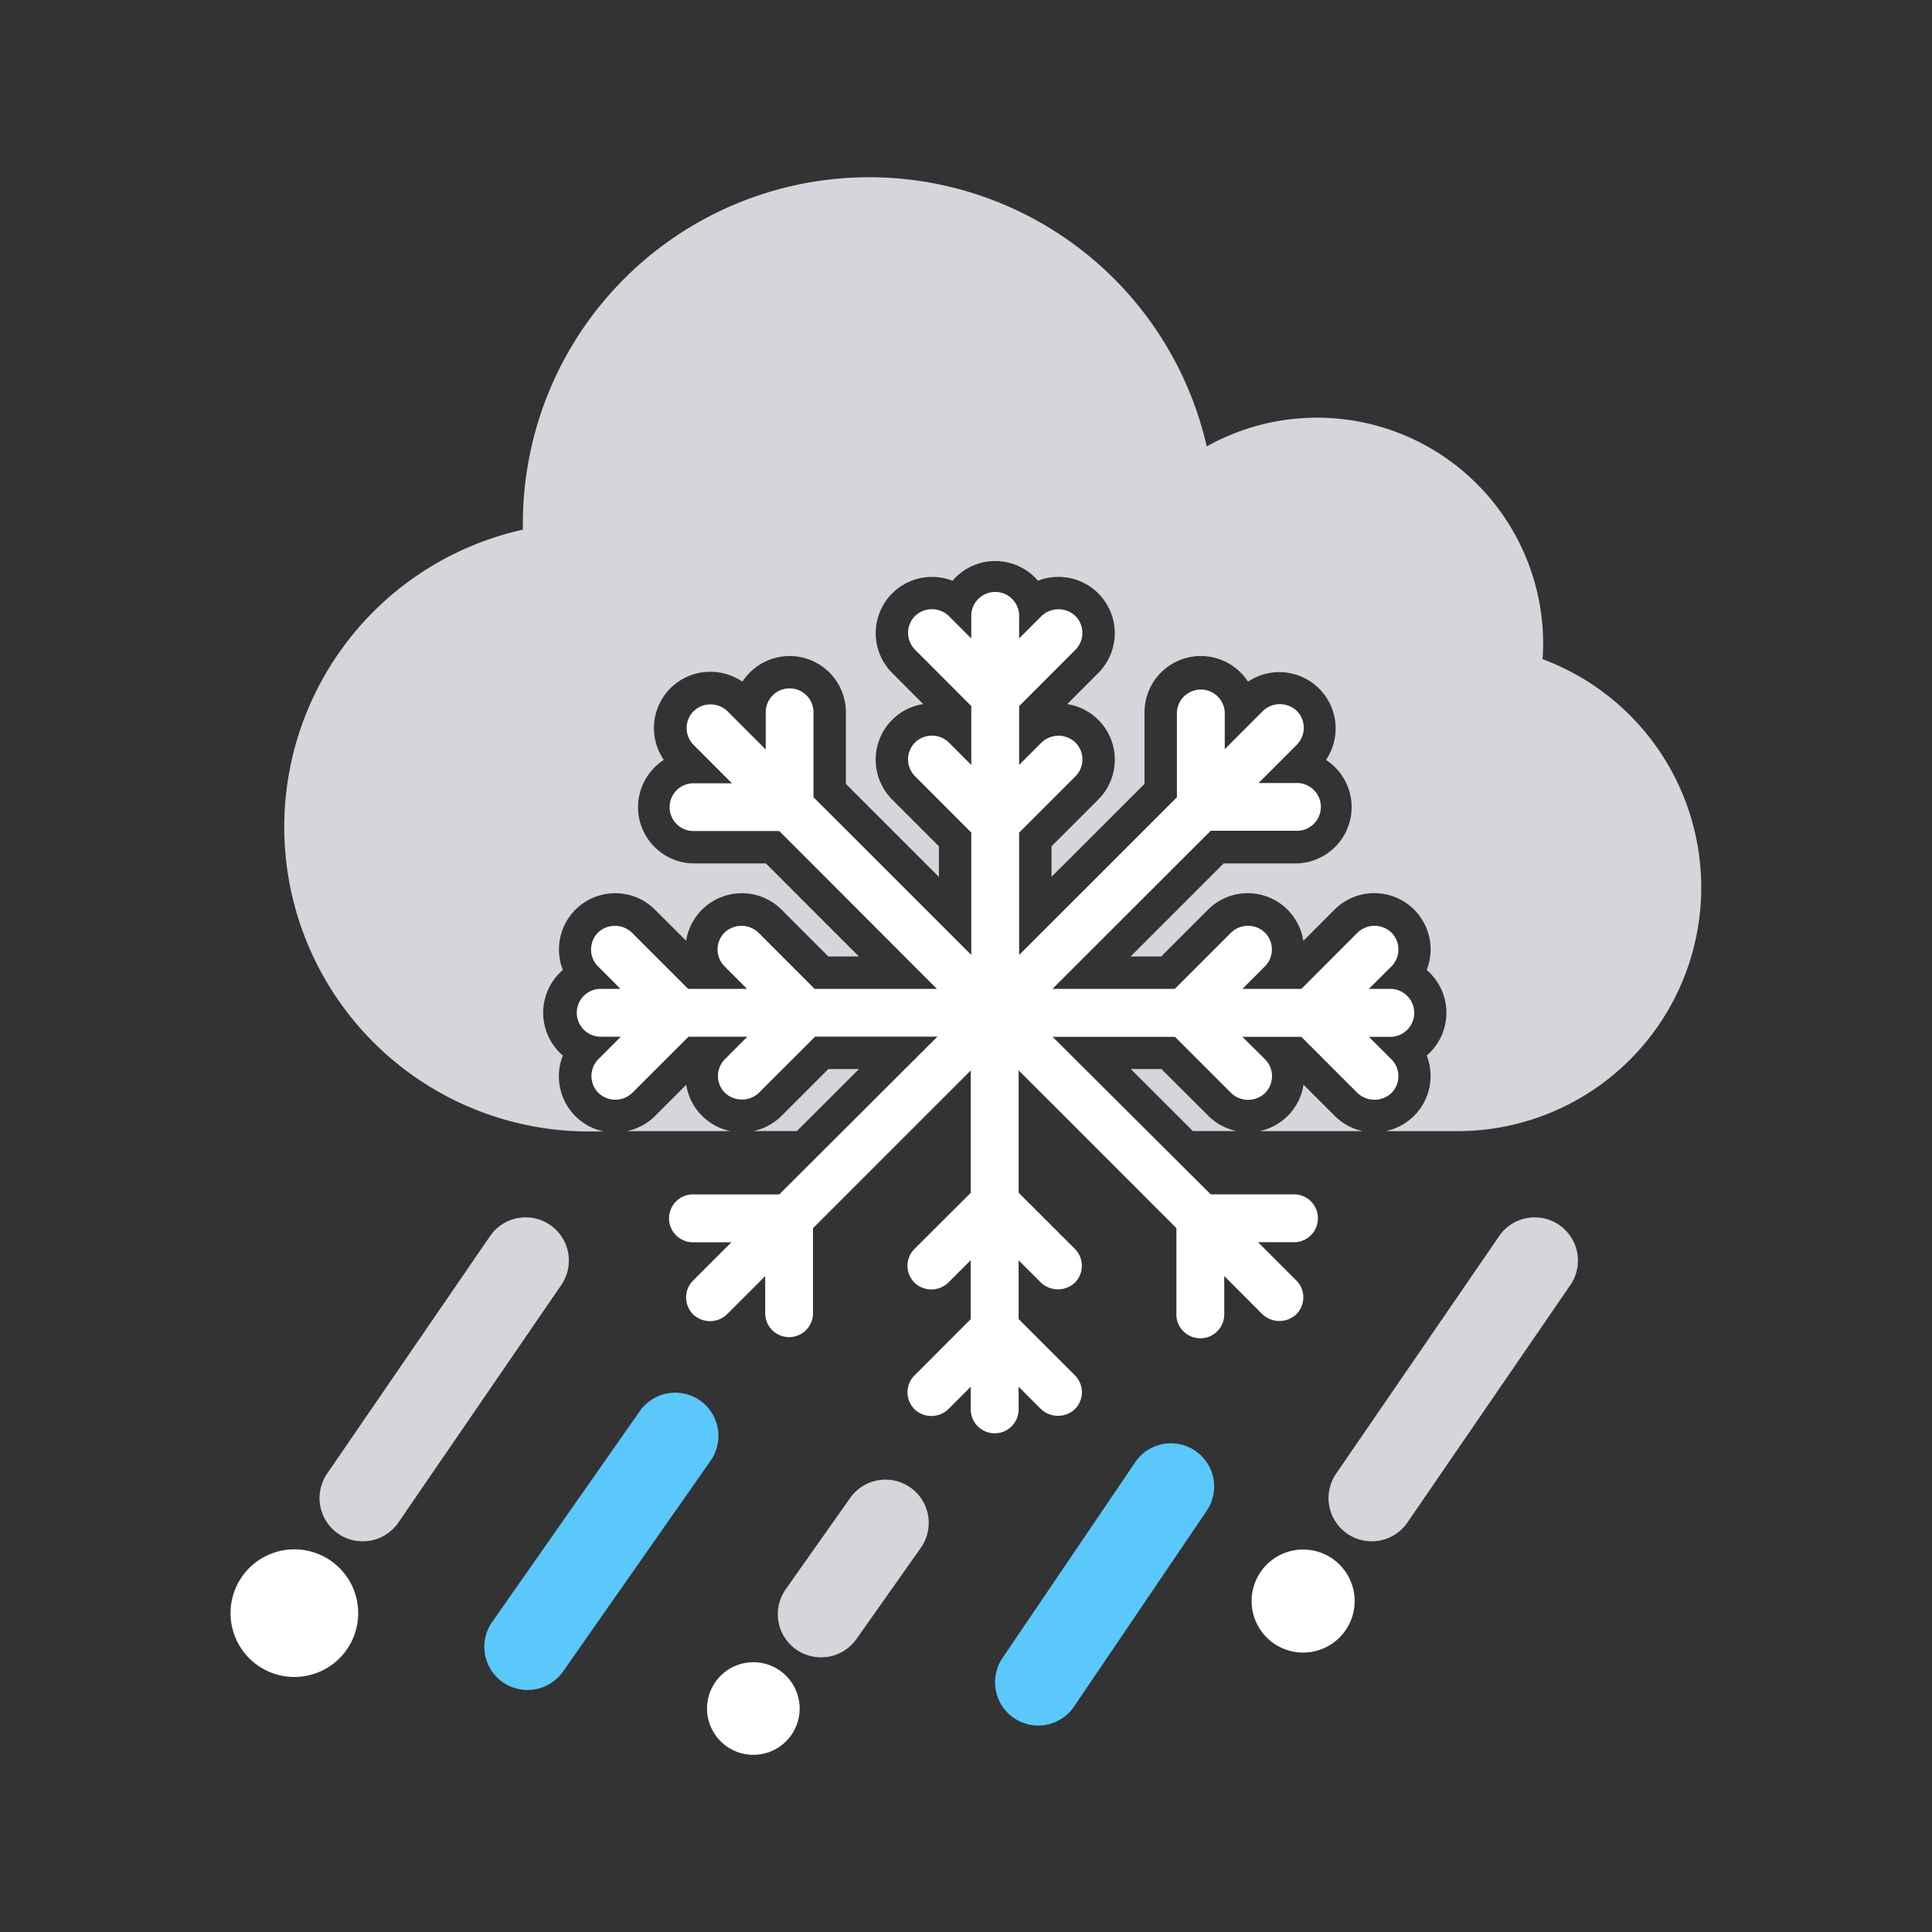 <svg id="ios-style" xmlns="http://www.w3.org/2000/svg" viewBox="0 0 300 300"><rect x="0" y="0" width="300" height="300" fill="#333333" stroke="none"/><defs><style>.cls-1{fill:#d5d6db;}.cls-2{fill:#fff;}.cls-3{fill:#5ac8fa;}</style></defs><path class="cls-1" d="M133.38,166h-4.75l-7.26,7.26a8.72,8.72,0,0,1-4.39,2.37h6.76Z"/><path class="cls-1" d="M180.34,166h-4.75l9.64,9.63H192a8.76,8.76,0,0,1-4.38-2.38Z"/><path class="cls-1" d="M109,173.25a8.62,8.62,0,0,1-2.44-4.81l-4.83,4.83a8.71,8.71,0,0,1-4.37,2.37h16.06A8.81,8.81,0,0,1,109,173.25Z"/><path class="cls-1" d="M239.53,102.34c.05-.78.09-1.56.09-2.35a35.11,35.11,0,0,0-52.24-30.67,53.77,53.77,0,0,0-106.19,12c0,.3,0,.62,0,.93a47.28,47.28,0,0,0,10.27,93.44h2.27A8.75,8.75,0,0,1,87.4,163.9a8.74,8.74,0,0,1,0-13.28,8.73,8.73,0,0,1,8.14-11.92,8.67,8.67,0,0,1,6.17,2.56l4.83,4.82a8.76,8.76,0,0,1,8.64-7.38,8.72,8.72,0,0,1,6.19,2.56l7.25,7.26h4.75l-14.44-14.45H107.83A8.73,8.73,0,0,1,103.08,118a8.73,8.73,0,0,1,7.2-13.68,8.75,8.75,0,0,1,5,1.53,8.74,8.74,0,0,1,16.07,4.75v11.12l14.44,14.44v-4.75l-7.26-7.26a8.76,8.76,0,0,1,0-12.37,8.66,8.66,0,0,1,4.83-2.45l-4.83-4.84a8.74,8.74,0,0,1,9.37-14.31,8.73,8.73,0,0,1,13.28,0,8.52,8.52,0,0,1,3.18-.6,8.74,8.74,0,0,1,6.18,14.92l-4.82,4.83a8.74,8.74,0,0,1,4.82,14.82l-7.26,7.26v4.74l14.44-14.43V110.6a8.74,8.74,0,0,1,16.07-4.75A8.74,8.74,0,0,1,205.9,118a8.74,8.74,0,0,1-4.75,16.07H190l-14.44,14.45h4.75l7.26-7.26a8.73,8.73,0,0,1,14.81,4.84l4.83-4.84a8.74,8.74,0,0,1,14.33,9.36,8.74,8.74,0,0,1,0,13.28,8.74,8.74,0,0,1-6.37,11.74h11.16a37.83,37.83,0,0,0,13.16-73.3Z"/><path class="cls-1" d="M207.23,173.25l-4.82-4.81a8.73,8.73,0,0,1-6.82,7.2h16A8.78,8.78,0,0,1,207.23,173.25Z"/><path class="cls-2" d="M219.6,157.27a3.72,3.72,0,0,0-3.72-3.72h-3.32l3.5-3.49a3.72,3.72,0,0,0,0-5.25,3.81,3.81,0,0,0-5.25,0l-8.73,8.74h-9.15l3.48-3.49a3.71,3.71,0,0,0,0-5.25,3.79,3.79,0,0,0-5.24,0l-8.74,8.74h-19L188,129h13.2a3.71,3.71,0,1,0,0-7.41h-5.77l5.94-5.95a3.73,3.73,0,0,0,0-5.25,3.82,3.82,0,0,0-5.26,0l-5.93,5.94V110.6a3.72,3.72,0,0,0-7.43,0v13.2l-24.5,24.49v-19l8.74-8.74a3.71,3.71,0,0,0,0-5.25,3.8,3.8,0,0,0-5.26,0l-3.48,3.48v-9.13l8.74-8.75a3.73,3.73,0,0,0,0-5.25,3.84,3.84,0,0,0-5.26,0l-3.48,3.48v-3.3a3.72,3.72,0,1,0-7.43,0v3.31l-3.49-3.49a3.79,3.79,0,0,0-5.24,0,3.71,3.71,0,0,0,0,5.24l8.73,8.75v9.14l-3.49-3.49a3.77,3.77,0,0,0-5.24,0,3.71,3.71,0,0,0,0,5.25l8.73,8.74v19l-24.5-24.49V110.6a3.71,3.71,0,1,0-7.42,0v5.78l-5.95-5.95a3.79,3.79,0,0,0-5.24,0,3.71,3.71,0,0,0,0,5.25l5.94,5.95h-5.77a3.71,3.71,0,1,0,0,7.41H121l24.49,24.51h-19l-8.73-8.74a3.81,3.81,0,0,0-5.25,0,3.71,3.71,0,0,0,0,5.25l3.49,3.49h-9.15l-8.74-8.74a3.81,3.81,0,0,0-5.25,0,3.73,3.73,0,0,0,0,5.25l3.48,3.49H93.09a3.72,3.72,0,0,0,0,7.43H96.4l-3.48,3.48a3.73,3.73,0,0,0,0,5.25,3.8,3.8,0,0,0,5.25,0l8.74-8.73h9.14l-3.48,3.48a3.71,3.71,0,0,0,0,5.24,3.85,3.85,0,0,0,5.26,0l8.73-8.73h19L121,185.47h-13.2a3.72,3.72,0,1,0,0,7.43h5.77l-5.94,5.94a3.68,3.68,0,0,0-1.09,2.62,3.73,3.73,0,0,0,1.09,2.64,3.8,3.8,0,0,0,5.24,0l5.95-5.95v5.77a3.71,3.71,0,1,0,7.42,0v-13.2l24.5-24.5v19L142,193.93a3.71,3.71,0,0,0,0,5.24,3.78,3.78,0,0,0,5.24,0l3.49-3.48v9.15L142,213.58a3.71,3.71,0,0,0,0,5.24,3.79,3.79,0,0,0,5.25,0l3.49-3.49v3.32a3.72,3.72,0,1,0,7.43,0v-3.32l3.48,3.48a3.85,3.85,0,0,0,5.26,0,3.71,3.71,0,0,0,0-5.25l-8.74-8.74V195.7l3.48,3.47a3.85,3.85,0,0,0,5.26,0,3.72,3.72,0,0,0,0-5.24l-8.74-8.73v-19l24.5,24.5v13.2a3.72,3.72,0,1,0,7.43,0v-5.76l5.93,5.94a3.84,3.84,0,0,0,5.26,0,3.71,3.71,0,0,0,0-5.25l-5.94-5.94h5.77a3.72,3.72,0,0,0,0-7.43H188L163.45,161h19l8.73,8.73a3.8,3.8,0,0,0,5.25,0,3.71,3.71,0,0,0,0-5.25L192.92,161h9.15l8.73,8.73a3.85,3.85,0,0,0,5.26,0,3.68,3.68,0,0,0,1.08-2.63,3.64,3.64,0,0,0-1.09-2.62L212.57,161h3.31A3.72,3.72,0,0,0,219.6,157.27Z"/><path class="cls-1" d="M56.32,239.33a6.64,6.64,0,0,1-3.79-1.17,6.72,6.72,0,0,1-1.74-9.33L76,192.08a6.71,6.71,0,1,1,11.07,7.58L61.86,236.42A6.68,6.68,0,0,1,56.32,239.33Z"/><path class="cls-1" d="M213,239.33a6.64,6.64,0,0,1-3.79-1.17,6.71,6.71,0,0,1-1.74-9.33l25.22-36.75a6.71,6.71,0,1,1,11.07,7.58l-25.22,36.76A6.68,6.68,0,0,1,213,239.33Z"/><path class="cls-3" d="M81.91,262.42a6.71,6.71,0,0,1-5.49-10.56l22.93-32.74a6.71,6.71,0,1,1,11,7.69L87.42,259.56A6.7,6.7,0,0,1,81.91,262.42Z"/><path class="cls-1" d="M127.52,257.35A6.7,6.7,0,0,1,122,246.79L132,232.62a6.71,6.71,0,1,1,11,7.7L133,254.49A6.71,6.71,0,0,1,127.52,257.35Z"/><path class="cls-3" d="M161.21,267.94a6.72,6.72,0,0,1-5.55-10.48l20.61-30.4a6.71,6.71,0,0,1,11.11,7.53L166.77,265A6.72,6.72,0,0,1,161.21,267.94Z"/><path class="cls-2" d="M55.62,250.49a9.91,9.91,0,1,1-9.91-9.91A9.91,9.91,0,0,1,55.62,250.49Z"/><path class="cls-2" d="M124.17,265.31a7.19,7.19,0,1,1-7.19-7.2A7.19,7.19,0,0,1,124.17,265.31Z"/><path class="cls-2" d="M210.35,248.61a8,8,0,1,1-8-8A8,8,0,0,1,210.35,248.61Z"/></svg>